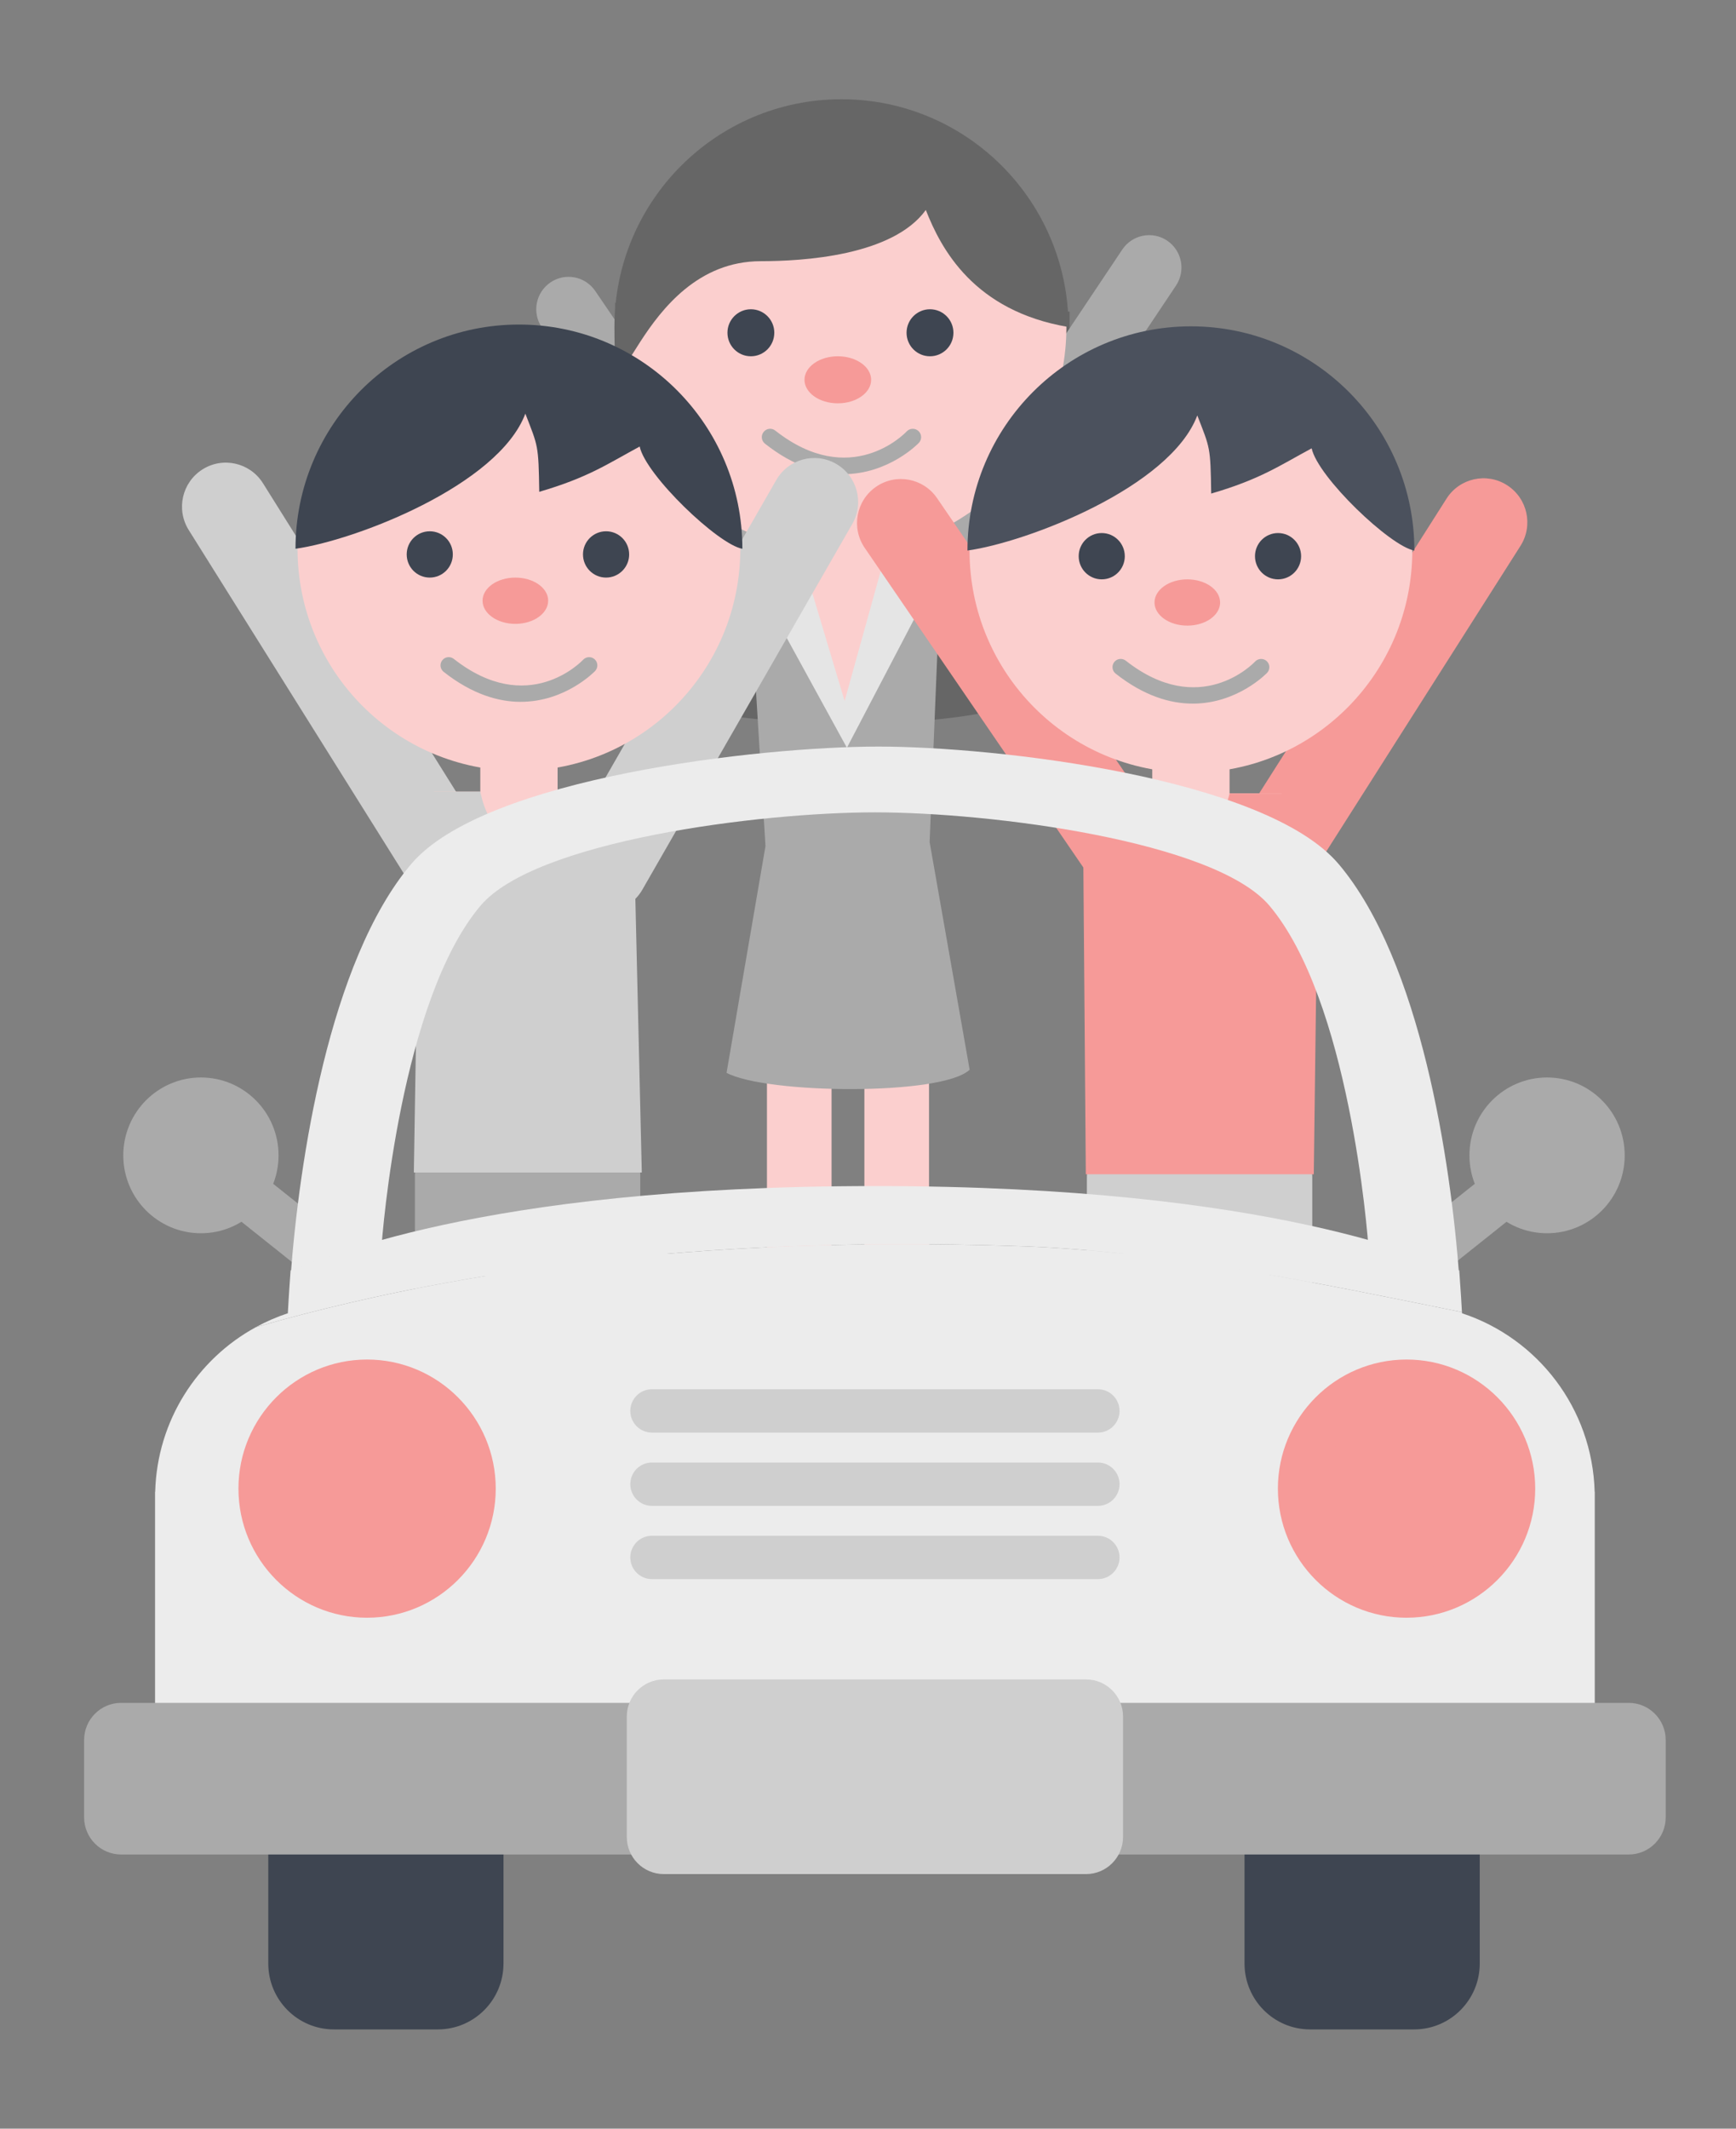 <svg width="124" height="152" viewBox="0 0 124 152" xmlns="http://www.w3.org/2000/svg"><rect x="0" y="0" width="124" height="152" fill="#808080" stroke="none"/><title>Travel</title><g fill="none" fill-rule="evenodd"><path d="M76.31 47.525c-.142 5.807-32.374 5.23-32.374 0V21.62l32.465.633c-.03.044.067 19.538-.09 25.272" fill="#666"/><path fill="#FBCFCE" d="M57.444 42.11h5.522v-4.38h-5.522M64.048 93.525c-1.273 0-2.306-1.037-2.306-2.315V73.353h-2.345V91.21c0 1.278-1.032 2.315-2.307 2.315-1.276 0-2.308-1.037-2.308-2.315V71.04c0-1.28 1.032-2.315 2.308-2.315h6.958c1.275 0 2.31 1.036 2.31 2.315v20.17c0 1.278-1.035 2.315-2.31 2.315"/><path d="M55.345 46.018c-.736 0-1.46-.353-1.908-1.008l-14.73-21.62c-.72-1.056-.45-2.495.603-3.218 1.052-.722 2.488-.45 3.207.605L57.247 42.4c.72 1.053.45 2.494-.603 3.215-.398.275-.85.403-1.3.403M65.63 46.018c-.44 0-.887-.125-1.28-.392-1.06-.712-1.342-2.15-.633-3.21l16.448-24.6c.71-1.06 2.145-1.345 3.203-.633 1.058.713 1.34 2.15.63 3.213L67.553 44.994c-.448.666-1.177 1.024-1.92 1.024" fill="#AAA"/><path fill="#FBCFCE" d="M67.2 40.568l-1.238 17.99H55.625l-.99-17.99"/><path d="M69.26 76.386c-1.98 1.874-14.546 1.738-17.363.22l2.78-16.19-1.215-19.848c3.05.767 6.87 11.307 6.87 11.307s4.23-9.687 6.867-11.307l-.797 19.56 2.858 16.258" fill="#AAA"/><path fill="#E5E5E5" d="M67.2 40.568h-4.234l-2.635 9.487-2.886-9.63-3.982.143 7.03 12.826L67.2 40.568"/><path d="M76.172 23.352c0 8.9-7.194 16.117-16.068 16.117-8.873 0-16.066-7.218-16.066-16.118 0-8.9 7.193-16.117 16.066-16.117 8.874 0 16.068 7.216 16.068 16.117" fill="#FBCFCE"/><path d="M55.307 23.76c0 .93-.75 1.68-1.674 1.68-.924 0-1.672-.75-1.672-1.68 0-.925.75-1.677 1.673-1.677.925 0 1.674.752 1.674 1.678M68.102 23.76c0 .93-.75 1.68-1.676 1.68-.923 0-1.672-.75-1.672-1.68 0-.925.75-1.677 1.672-1.677.926 0 1.676.752 1.676 1.678" fill="#3E4551"/><path d="M62.224 27.12c0 .927-1.066 1.68-2.38 1.68-1.314 0-2.38-.753-2.38-1.68 0-.926 1.066-1.68 2.38-1.68 1.314 0 2.38.754 2.38 1.68" fill="#F69A98"/><path d="M60.235 33.86c-1.62 0-3.522-.545-5.59-2.176-.262-.204-.308-.578-.102-.838.202-.26.575-.304.833-.1 5.362 4.22 9.228.232 9.39.058.226-.237.603-.248.84-.024.24.227.253.602.028.842-.03.035-2.143 2.237-5.4 2.237" fill="#AAA"/><path d="M76.32 23.352c-6.757-1.144-9.098-5.57-10.19-8.357-2.38 3.283-8.798 3.656-11.79 3.656-8.956 0-10.452 13.686-10.452 4.702s7.26-16.266 16.216-16.266c8.956 0 16.217 7.282 16.217 16.266" fill="#666"/><path fill="#2D2119" d="M30.38 93.974h14.656V84.55H30.38"/><path d="M42.768 117.12c-1.64 0-2.968-1.332-2.968-2.975V86.933h-4.23v27.212c0 1.643-1.33 2.975-2.967 2.975-1.64 0-2.966-1.332-2.966-2.975v-30.19c0-1.643 1.327-2.974 2.966-2.974h10.165c1.638 0 2.966 1.332 2.966 2.975v30.19c0 1.643-1.328 2.975-2.966 2.975" fill="#AAA"/><path d="M43.167 65.11h-10.88c-1.076 0-2.08-.555-2.65-1.47L13.48 37.847c-.92-1.47-.478-3.41.987-4.33 1.46-.924 3.395-.48 4.317.99l15.23 24.32h7.338l14.096-24.55c.864-1.502 2.78-2.02 4.278-1.153 1.5.864 2.015 2.787 1.152 4.29l-15 26.122c-.56.973-1.595 1.573-2.713 1.573" fill="#CFCFCF"/><path fill="#FBCFCE" d="M39.827 56.53v-2.153h-5.52v2.152h-3.314v17.99h12.562V56.53h-3.728"/><path d="M45.844 83.724H29.56l.443-27.195h4.305s.58 3.354 2.686 3.354c2.133 0 2.833-3.355 2.833-3.355h5.376l.64 27.194" fill="#CFCFCF"/><path d="M52.88 39.186c0 8.76-7.08 15.862-15.813 15.862-8.735 0-15.814-7.1-15.814-15.862 0-8.76 7.08-15.862 15.814-15.862 8.733 0 15.814 7.1 15.814 15.862" fill="#FBCFCE"/><path d="M32.344 39.59c0 .912-.736 1.653-1.648 1.653-.91 0-1.646-.74-1.646-1.654 0-.914.737-1.652 1.646-1.652.912 0 1.648.738 1.648 1.65M44.94 39.59c0 .912-.74 1.653-1.65 1.653-.91 0-1.648-.74-1.648-1.654 0-.914.74-1.652 1.65-1.652.908 0 1.647.738 1.647 1.65" fill="#3E4551"/><path d="M39.154 42.894c0 .913-1.048 1.654-2.343 1.654-1.292 0-2.342-.74-2.342-1.654 0-.912 1.05-1.65 2.343-1.65 1.296 0 2.344.738 2.344 1.65" fill="#F69A98"/><path d="M37.197 50.116c-1.596 0-3.467-.536-5.507-2.142-.254-.2-.3-.57-.1-.825.2-.257.57-.3.823-.1 5.277 4.153 9.08.23 9.24.06.224-.235.595-.246.83-.025.235.22.246.592.026.83-.03.03-2.11 2.2-5.313 2.2" fill="#AAA"/><path d="M53.026 39.186c-1.71-.29-6.895-5.242-7.335-7.3-2.304 1.243-3.66 2.206-7.173 3.233-.052-3.38-.084-3.23-.993-5.582-1.936 5.14-12.185 9.06-16.418 9.648 0-8.843 7.146-16.01 15.96-16.01 8.815 0 15.96 7.167 15.96 16.01" fill="#3E4551"/><path d="M39.285 114.145c0-1.757 1.55-3.184 3.462-3.184 1.912 0 3.46 1.428 3.46 3.185 0 1.758-1.548 3.182-3.46 3.182-1.913 0-3.462-1.424-3.462-3.182M29.16 114.145c0-1.757 1.55-3.184 3.463-3.184 1.912 0 3.46 1.428 3.46 3.185 0 1.758-1.548 3.182-3.46 3.182s-3.462-1.424-3.462-3.182" fill="#275897"/><path fill="#2D2119" d="M78.38 94.1h14.654v-9.424H78.38"/><path d="M90.765 117.247c-1.637 0-2.967-1.332-2.967-2.976V87.06h-4.232v27.21c0 1.645-1.327 2.977-2.965 2.977s-2.966-1.332-2.966-2.976V84.083c0-1.643 1.328-2.975 2.967-2.975h10.165c1.64 0 2.967 1.332 2.967 2.975v30.19c0 1.643-1.328 2.975-2.967 2.975" fill="#CFCFCF"/><path d="M91.23 63.604h-.002l-11.07-.01c-1.032 0-1.994-.51-2.58-1.362L61.767 39.125c-.98-1.43-.617-3.386.81-4.367 1.424-.983 3.374-.62 4.354.81l14.88 21.747 7.705.005 13.808-21.716c.93-1.462 2.867-1.893 4.323-.958 1.46.934 1.888 2.874.957 4.337l-14.73 23.17c-.577.904-1.573 1.45-2.642 1.45" fill="#F69A98"/><path fill="#FBCFCE" d="M87.826 56.654v-2.15h-5.522v2.15H78.99v17.99h12.563v-17.99h-3.727"/><path d="M93.842 83.85H77.558l-.216-27.196h4.962s.583 3.356 2.69 3.356c2.13 0 2.832-3.356 2.832-3.356h6.364l-.348 27.195" fill="#F69A98"/><path d="M100.878 39.312c0 8.762-7.08 15.862-15.812 15.862-8.735 0-15.814-7.1-15.814-15.862 0-8.76 7.08-15.862 15.814-15.862 8.733 0 15.812 7.1 15.812 15.862" fill="#FBCFCE"/><path d="M80.343 39.716c0 .914-.738 1.653-1.648 1.653-.91 0-1.646-.74-1.646-1.654 0-.912.736-1.652 1.645-1.652.91 0 1.648.74 1.648 1.652M92.936 39.716c0 .914-.738 1.653-1.648 1.653-.91 0-1.646-.74-1.646-1.654 0-.912.735-1.652 1.646-1.652.91 0 1.648.74 1.648 1.652" fill="#3E4551"/><path d="M87.152 43.02c0 .913-1.05 1.653-2.343 1.653-1.295 0-2.344-.74-2.344-1.653 0-.912 1.05-1.65 2.343-1.65 1.292 0 2.342.738 2.342 1.65" fill="#F69A98"/><path d="M85.194 50.242c-1.595 0-3.468-.537-5.506-2.142-.254-.2-.298-.57-.1-.825.2-.256.568-.298.823-.1 5.278 4.154 9.083.23 9.243.06.223-.233.594-.245.828-.024.236.222.248.592.028.83-.03.034-2.11 2.202-5.314 2.202" fill="#AAA"/><path d="M101.025 39.312c-1.71-.29-6.897-5.242-7.335-7.298-2.307 1.24-3.66 2.204-7.176 3.23-.05-3.377-.083-3.228-.993-5.58-1.936 5.14-12.185 9.062-16.417 9.648 0-8.842 7.147-16.01 15.963-16.01 8.814 0 15.96 7.168 15.96 16.01" fill="#4B515D"/><path d="M87.283 114.27c0-1.757 1.55-3.182 3.462-3.182 1.912 0 3.46 1.425 3.46 3.183 0 1.76-1.548 3.183-3.46 3.183-1.913 0-3.462-1.424-3.462-3.182M77.16 114.27c0-1.757 1.55-3.182 3.46-3.182 1.913 0 3.462 1.425 3.462 3.183 0 1.76-1.55 3.183-3.46 3.183-1.913 0-3.463-1.424-3.463-3.182" fill="#EFAA2C"/><path d="M35.963 140.21c0 2.596-2.1 4.703-4.69 4.703h-7.422c-2.59 0-4.688-2.107-4.688-4.703v-15.678c0-2.598 2.1-4.704 4.69-4.704h7.422c2.59 0 4.69 2.106 4.69 4.704v15.678M88.894 140.21c0 2.596 2.098 4.703 4.687 4.703h7.425c2.59 0 4.69-2.107 4.69-4.703v-15.678c0-2.598-2.1-4.704-4.69-4.704H93.58c-2.588 0-4.686 2.106-4.686 4.704v15.678" fill="#3E4551"/><path fill="#AAA" d="M103.873 90.22l4.737-3.776-2.193-2.767-4.74 3.774 2.196 2.77"/><path d="M104.96 82.502c0 3.07 2.483 5.56 5.544 5.56 3.064 0 5.546-2.49 5.546-5.56 0-3.072-2.482-5.563-5.546-5.563-3.06 0-5.544 2.49-5.544 5.562M20.983 90.22l-4.736-3.776 2.193-2.767 4.736 3.774-2.193 2.77" fill="#AAA"/><path d="M19.896 82.502c0 3.07-2.484 5.56-5.544 5.56-3.064 0-5.546-2.49-5.546-5.56 0-3.072 2.482-5.563 5.546-5.563 3.06 0 5.544 2.49 5.544 5.562" fill="#AAA"/><path d="M27.225 89.405c.078-1.49 1.418-18 7.092-24.726 3.91-4.636 19.915-6.672 28.18-6.672s24.27 2.036 28.182 6.67c5.672 6.728 7.012 23.237 7.09 24.727.79.14-71.69.204-70.545 0zM95.627 61.71c-5.24-6.212-24.518-8.4-32.89-8.4S34.602 55.5 29.36 61.71c-5.862 6.95-7.996 21.257-8.603 29.446.31-.095 42.42 0 42.42 0s40.1-.29 41.054 0c-.606-8.19-2.74-22.497-8.603-29.446z" fill="#ECECEC"/><path d="M73.31 89c10.37.418 20.745 2.596 31.115 4.695-.02-.387-.08-1.442-.194-2.98-1.948-.596-12.963-6.023-41.713-6.023s-39.81 5.427-41.76 6.023c-.124 1.658-.183 2.757-.198 3.06-.802.263-1.564.598-2.29.995 17.854-5.136 36.555-6.424 55.04-5.77" fill="#ECECEC"/><path d="M113.904 106.52c-.163-5.96-4.084-10.974-9.474-12.744 0-.022-.003-.05-.005-.08-10.37-2.1-20.744-4.278-31.115-4.695-18.485-.654-37.186.634-55.04 5.77-4.18 2.283-7.048 6.673-7.185 11.75l-.01.013v17.494l51.395 1.54h.047l51.394-1.54v-17.494l-.006-.013" fill="#ECECEC"/><path d="M116.336 121.595H8.652c-1.46 0-2.644 1.188-2.644 2.654v5.52c0 1.467 1.184 2.654 2.644 2.654h107.684c1.46 0 2.642-1.187 2.642-2.653v-5.52c0-1.467-1.183-2.655-2.642-2.655" fill="#AAA"/><path d="M92.927 106.298c0 4.177 3.376 7.563 7.54 7.563s7.543-3.385 7.543-7.562c0-4.178-3.38-7.565-7.542-7.565-4.165 0-7.54 3.387-7.54 7.565" fill="#F69A98"/><path d="M100.468 100.387c-3.25 0-5.893 2.652-5.893 5.91 0 3.26 2.644 5.912 5.893 5.912 3.25 0 5.892-2.653 5.892-5.912 0-3.26-2.643-5.91-5.892-5.91zm0 15.13c-5.067 0-9.19-4.136-9.19-9.22 0-5.083 4.123-9.217 9.19-9.217 5.067 0 9.19 4.134 9.19 9.218 0 5.083-4.123 9.218-9.19 9.218zM18.68 106.298c0 4.177 3.375 7.563 7.54 7.563s7.542-3.385 7.542-7.562c0-4.178-3.377-7.565-7.542-7.565s-7.54 3.387-7.54 7.565" fill="#F69A98"/><path d="M26.22 100.387c-3.25 0-5.892 2.652-5.892 5.91 0 3.26 2.642 5.912 5.892 5.912 3.25 0 5.892-2.653 5.892-5.912 0-3.26-2.643-5.91-5.892-5.91zm0 15.13c-5.067 0-9.188-4.136-9.188-9.22 0-5.083 4.12-9.217 9.188-9.217 5.067 0 9.19 4.134 9.19 9.218 0 5.083-4.123 9.218-9.19 9.218z" fill="#F69A98"/><path d="M46.563 102.297h31.86c.854 0 1.544-.692 1.544-1.548 0-.855-.69-1.547-1.543-1.547h-31.86c-.853 0-1.542.692-1.542 1.546 0 .855.69 1.547 1.54 1.547M78.424 104.433h-31.86c-.853 0-1.542.693-1.542 1.547s.69 1.548 1.54 1.548h31.862c.853 0 1.543-.694 1.543-1.548 0-.854-.69-1.547-1.543-1.547M78.424 109.663h-31.86c-.853 0-1.542.693-1.542 1.548 0 .854.69 1.546 1.54 1.546h31.862c.853 0 1.543-.692 1.543-1.545 0-.854-.69-1.547-1.543-1.547M77.572 119.922H47.415c-1.46 0-2.644 1.187-2.644 2.652v8.598c0 1.464 1.184 2.65 2.645 2.65h30.157c1.46 0 2.644-1.186 2.644-2.65v-8.598c0-1.465-1.184-2.652-2.644-2.652" fill="#CFCFCF"/></g></svg>